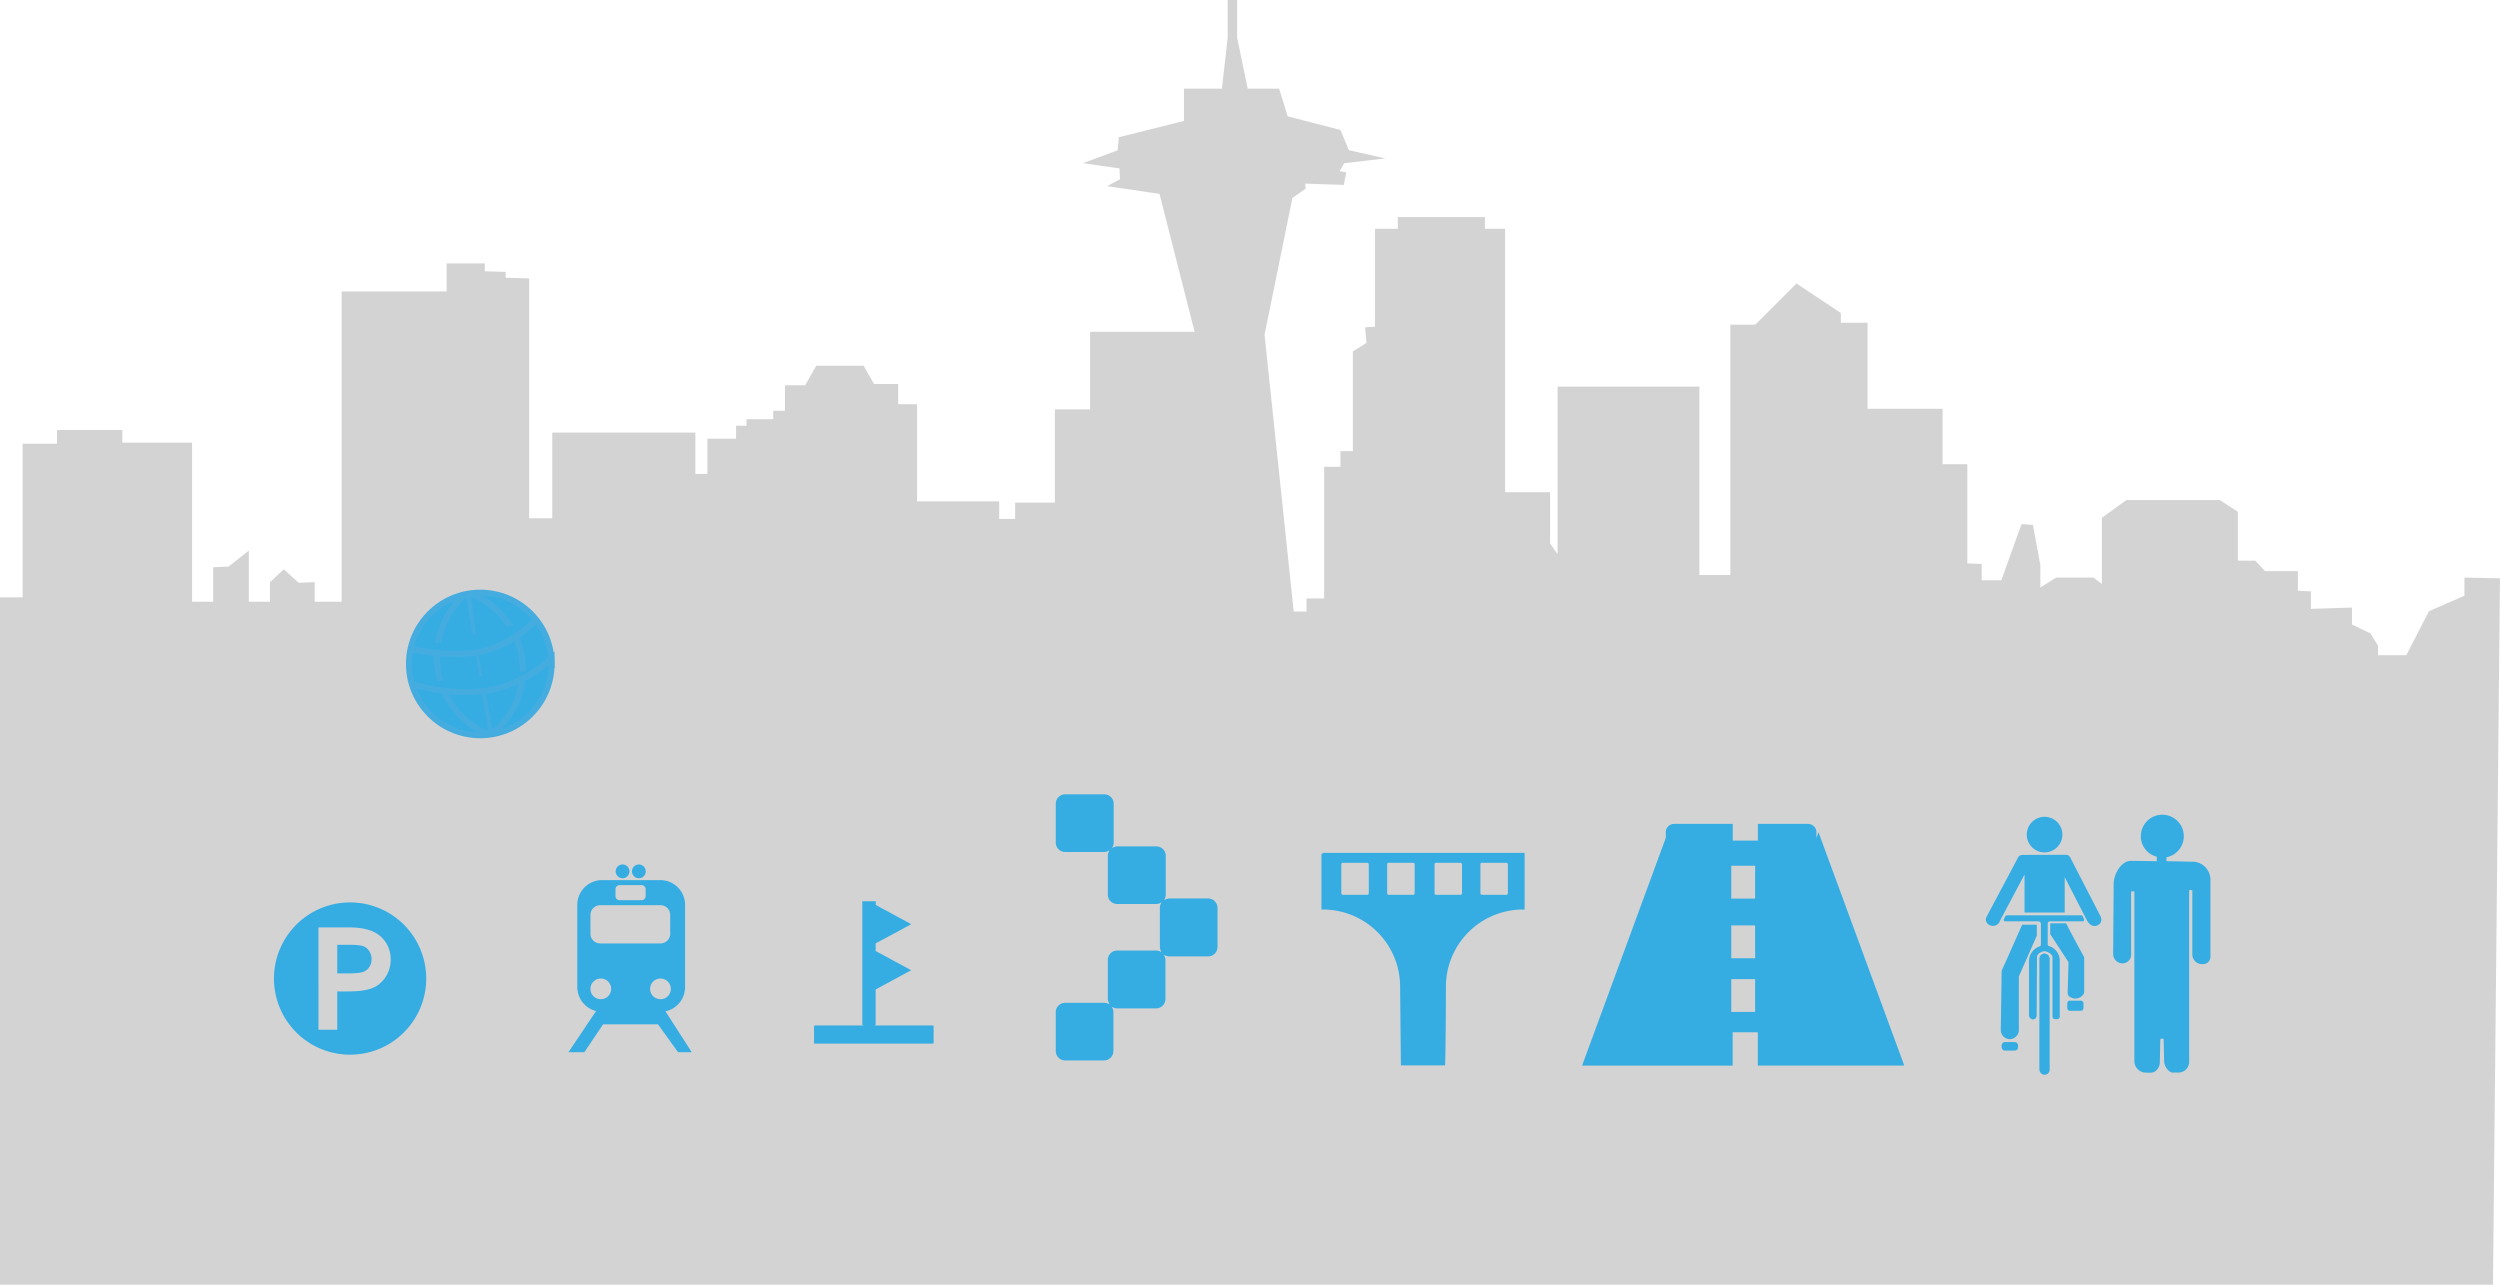 <svg id="Seattle_Background" data-name="Seattle Background" xmlns="http://www.w3.org/2000/svg" viewBox="0 0 838 430.65">
    <defs>
        <style>
            .cls-1 {
                fill: #d3d3d3;
                stroke: #d3d3d3;
            }
            
            .cls-1,
            .cls-3 {
                stroke-miterlimit: 10;
            }
            
            .cls-2 {
                fill: #35ade3;
            }
            
            .cls-3 {
                fill: #35ade3;
                stroke: #45ace0;
                stroke-width: 2px;
            }
        </style>
    </defs>
    <title>Background-test1</title>
    <g id="Existing">
        <polygon id="Background" class="cls-1" points="0.5 200.73 8.09 200.73 8.09 149.24 19.61 149.24 19.61 144.64 40.5 144.64 40.5 148.88 63.88 148.88 63.88 202.21 71.97 202.21 71.97 190.62 76.78 190.41 82.9 185.6 82.9 202.21 90.98 202.21 90.98 195.43 95.13 191.5 99.94 195.87 104.97 195.65 104.97 202.21 115.02 202.21 115.02 98.18 150.21 98.18 150.21 88.79 162 88.79 162 91.41 169 91.63 169 93.59 176.87 93.81 176.87 174.23 185.61 174.23 185.61 145.5 232.59 145.5 232.59 159.37 237.62 159.37 237.62 147.57 247.23 147.57 247.23 143.2 250.73 143.2 250.73 141.02 259.69 141.02 259.69 138.18 263.62 138.18 263.62 129.65 270.18 129.65 273.89 123.1 289.19 123.1 292.69 129.22 300.56 129.22 300.56 135.99 306.89 135.99 306.89 168.55 334.43 168.55 334.43 174.45 340.77 174.45 340.77 168.99 354.1 168.99 354.1 137.74 365.9 137.74 365.9 111.73 401.08 111.73 389.06 64.53 372.67 62.13 375.95 60.38 375.73 56.01 365.02 54.48 375.07 50.76 375.51 46.39 397.37 40.93 397.37 30.22 410.04 30.22 412.01 12.74 412.01 0.5 414.19 0.5 414.19 12.74 417.82 30.22 428.4 30.22 431.24 39.4 448.94 43.99 451.78 50.76 461.4 52.95 450.25 54.26 448.28 57.76 450.69 58.19 450.03 61.47 436.92 61.03 437.14 63 432.77 66.06 423.37 112.17 433.2 205.48 438.45 205.48 438.45 201.11 444.35 201.11 444.35 156.97 449.81 156.97 449.81 151.72 453.97 151.72 453.97 118.07 458.56 115.23 458.12 110.2 461.4 109.98 461.4 77.2 469.05 77.2 469.05 73.27 497.24 73.27 497.24 77.2 504.01 77.2 504.01 165.49 519.09 165.49 519.09 182.32 522.59 187.35 522.59 130.09 569.13 130.09 569.13 193.25 580.5 193.25 580.5 109.33 588.58 109.33 602.24 95.67 616.55 105.18 616.55 108.67 625.51 108.67 625.51 137.52 650.65 137.52 650.65 156.1 658.95 156.1 658.95 189.31 663.76 189.53 663.76 195 671.19 195 677.96 176.2 681.02 176.42 683.43 189.53 683.43 197.84 689.33 194.12 701.56 194.12 705.06 196.74 705.06 173.8 712.93 168.12 743.96 168.12 749.64 171.83 749.64 188.44 755.76 188.44 759.04 191.94 769.75 191.94 769.75 198.49 774.12 198.71 774.12 204.61 787.88 204.17 787.88 209.64 794.22 212.7 796.63 216.63 796.63 220.13 806.9 220.13 814.55 205.27 826.57 200.02 826.57 194.12 837.49 194.34 835.15 430.15 0.5 430.15 0.5 200.73" />
        <g id="Parking">
            <path id="_Path_" data-name="&lt;Path&gt;" class="cls-2" d="M119.3,467.62a25.52,25.52,0,1,0,25.52,25.52h0A25.52,25.52,0,0,0,119.3,467.62Zm9.63,27.49c-2.46,1.92-6.14,2.35-10.65,2.35H115v12.84h-6.3V476H119q6.73,0,10.07,2.63a10.15,10.15,0,0,1,3.84,8,10.52,10.52,0,0,1-4,8.48h0Zm-2.44-8.48a4.43,4.43,0,0,1-2.05,3.93c-1.32.79-3.69,0.86-6.52,0.86H115v-9.59h3.84c2.5,0,4.49.07,5.67,0.84a4.88,4.88,0,0,1,2,4h0Z" transform="translate(-1.95 -165.13)" />
        </g>
        <g id="Transit">
            <path id="Combined-Shape" class="cls-2" d="M192.5,517.83h5.32l6.3-9.35h18.39l6.72,9.35h4.59L225,504.1l0.15,0a8.3,8.3,0,0,0,6.44-8.09V468.44a8.3,8.3,0,0,0-8.3-8.3H203.76a8.3,8.3,0,0,0-8.3,8.3V496a8.3,8.3,0,0,0,6.17,8l0.14,0Zm10.84-17.76a3.47,3.47,0,1,1,3.47-3.47A3.47,3.47,0,0,1,203.34,500.07Zm20,0a3.47,3.47,0,1,1,3.47-3.47A3.47,3.47,0,0,1,223.31,500.07Zm-20.17-31.52h20.17a3.26,3.26,0,0,1,3.26,3.26v6.3a3.26,3.26,0,0,1-3.26,3.26H203.13a3.26,3.26,0,0,1-3.26-3.26v-6.3A3.26,3.26,0,0,1,203.13,468.55Zm6.51-6.72H217a1.37,1.37,0,0,1,1.37,1.37v2.31a1.37,1.37,0,0,1-1.37,1.37h-7.36a1.37,1.37,0,0,1-1.37-1.37v-2.31A1.37,1.37,0,0,1,209.65,461.82Zm0.95-2.31a2.31,2.31,0,1,0-2.31-2.31A2.31,2.31,0,0,0,210.59,459.51Zm5.46,0a2.31,2.31,0,1,0-2.31-2.31A2.31,2.31,0,0,0,216.06,459.51Z" transform="translate(-1.95 -165.13)" />
        </g>
        <g id="Safety_Devices" data-name="Traffic Structure and Devices">
            <path id="Combined-Shape-2" data-name="Combined-Shape" class="cls-2" d="M307.41,474.92l-11.9-6.44v-0.94a0.41,0.41,0,0,0,0-.21,0.22,0.22,0,0,0-.09-0.09,0.41,0.41,0,0,0-.21,0h-3.92a0.41,0.41,0,0,0-.21,0,0.22,0.22,0,0,0-.09.09,0.41,0.41,0,0,0,0,.21v40.87a0.41,0.41,0,0,0,0,.21,0.22,0.22,0,0,0,.09.09,0.41,0.41,0,0,0,.21,0v0.16H275.07a0.25,0.25,0,0,0-.25.25v5.58a0.25,0.25,0,0,0,.25.25h39.58a0.25,0.25,0,0,0,.25-0.25v-5.58a0.25,0.25,0,0,0-.25-0.25H295.17v-0.16a0.41,0.41,0,0,0,.21,0,0.22,0.22,0,0,0,.09-0.09,0.41,0.41,0,0,0,0-.21V496.79l11.9-6.44-11.9-6.44v-2.56Z" transform="translate(-1.95 -165.13)" />
        </g>
        <g id="ITS">
            <path id="Combined-Shape-3" data-name="Combined-Shape" class="cls-2" d="M373.68,501.34l0.23,0.47-0.47-.23a3.15,3.15,0,0,0-1.36-.31H359a3.16,3.16,0,0,0-3.16,3.16v13a3.16,3.16,0,0,0,3.16,3.16h13a3.16,3.16,0,0,0,3.16-3.16v-13a3.15,3.15,0,0,0-.31-1.36l-0.23-.47,0.47,0.23a3.15,3.15,0,0,0,1.36.31h13a3.16,3.16,0,0,0,3.16-3.16V487a3.15,3.15,0,0,0-.31-1.36l-0.23-.47,0.47,0.23a3.15,3.15,0,0,0,1.36.31h13a3.16,3.16,0,0,0,3.16-3.16v-13A3.16,3.16,0,0,0,407,466.3H394a3.15,3.15,0,0,0-1.36.31l-0.47.23,0.23-.47a3.15,3.15,0,0,0,.31-1.36V452a3.16,3.16,0,0,0-3.16-3.16h-13a3.15,3.15,0,0,0-1.36.31l-0.47.23,0.23-.47a3.15,3.15,0,0,0,.31-1.36v-13a3.16,3.16,0,0,0-3.16-3.16H359a3.16,3.16,0,0,0-3.16,3.16v13a3.16,3.16,0,0,0,3.16,3.16h13a3.15,3.15,0,0,0,1.36-.31l0.47-.23-0.23.47a3.15,3.15,0,0,0-.31,1.36v13a3.16,3.16,0,0,0,3.16,3.16h13a3.15,3.15,0,0,0,1.36-.31l0.47-.23-0.23.47a3.15,3.15,0,0,0-.31,1.36v13a3.15,3.15,0,0,0,.31,1.36l0.23,0.47-0.47-.23a3.15,3.15,0,0,0-1.36-.31h-13a3.16,3.16,0,0,0-3.16,3.16v13A3.15,3.15,0,0,0,373.68,501.34Z" transform="translate(-1.95 -165.13)" />
        </g>
        <g id="Bridge_Struct" data-name="Bridges and Structure">
            <path id="Combined-Shape-4" data-name="Combined-Shape" class="cls-2" d="M445.41,451H513v19h-0.51a25.87,25.87,0,0,0-25.87,25.87q0,14.29-.26,26.38H471.53q-0.26-26.12-.26-26.38A25.87,25.87,0,0,0,445.41,470H444.9V451.53Zm6.8,3.33a0.74,0.74,0,0,0-.39.07,0.47,0.47,0,0,0-.19.19,0.74,0.74,0,0,0-.07.39v9.44a0.74,0.74,0,0,0,.07.39,0.47,0.47,0,0,0,.19.19,0.74,0.74,0,0,0,.39.07h7.91a0.74,0.74,0,0,0,.39-0.07,0.47,0.47,0,0,0,.19-0.19,0.74,0.74,0,0,0,.07-0.39V455a0.74,0.74,0,0,0-.07-0.39,0.47,0.47,0,0,0-.19-0.19,0.74,0.74,0,0,0-.39-0.07h-7.91Zm15.37,0a0.74,0.74,0,0,0-.39.07,0.47,0.47,0,0,0-.19.19,0.74,0.74,0,0,0-.07.39v9.44a0.74,0.74,0,0,0,.07.39,0.47,0.47,0,0,0,.19.19,0.74,0.74,0,0,0,.39.07h7.91a0.74,0.74,0,0,0,.39-0.07,0.47,0.47,0,0,0,.19-0.19,0.74,0.74,0,0,0,.07-0.39V455a0.74,0.74,0,0,0-.07-0.39,0.47,0.47,0,0,0-.19-0.19,0.74,0.74,0,0,0-.39-0.07h-7.91Zm15.88,0a0.74,0.74,0,0,0-.39.07,0.47,0.47,0,0,0-.19.19,0.74,0.74,0,0,0-.07.39v9.44a0.74,0.74,0,0,0,.07.39,0.47,0.47,0,0,0,.19.19,0.74,0.74,0,0,0,.39.07h7.91a0.74,0.74,0,0,0,.39-0.07,0.47,0.47,0,0,0,.19-0.19,0.74,0.74,0,0,0,.07-0.39V455a0.74,0.74,0,0,0-.07-0.39,0.47,0.47,0,0,0-.19-0.19,0.74,0.74,0,0,0-.39-0.07h-7.91Zm15.37,0a0.74,0.74,0,0,0-.39.07,0.47,0.47,0,0,0-.19.19,0.74,0.74,0,0,0-.07.39v9.44a0.74,0.74,0,0,0,.07.39,0.47,0.47,0,0,0,.19.19,0.74,0.74,0,0,0,.39.07h7.91a0.74,0.74,0,0,0,.39-0.07,0.47,0.47,0,0,0,.19-0.19,0.74,0.74,0,0,0,.07-0.39V455a0.74,0.74,0,0,0-.07-0.39,0.47,0.47,0,0,0-.19-0.19,0.74,0.74,0,0,0-.39-0.07h-7.91Z" transform="translate(-1.95 -165.13)" />
        </g>
        <g id="Channelization">
            <path id="Combined-Shape-5" data-name="Combined-Shape" class="cls-2" d="M582.76,522.33H532.26L560.32,446v-1.91a2.8,2.8,0,0,1,2.81-2.79h19.64v5.59h8.42v-5.59H608a2.8,2.8,0,0,1,2.81,2.79V446l0.7-1.91,28.75,78.21H591.17V511.15h-8.42v11.17Zm-0.49-67v11h8v-11h-8Zm0,38v11h8v-11h-8Zm0-18v11h8v-11h-8Z" transform="translate(-1.95 -165.13)" />
        </g>
        <g id="Bike_Ped" data-name="Bike and Pedestrian">
            <path class="cls-2" d="M737.62,454l-3.83-.09-5.64-.11v-1.31a7.2,7.2,0,1,0-8.59-7.06,7,7,0,0,0,5.34,6.85v1.52l-8.57-.12c-3.35,0-5.88,4.41-5.88,7.78l-0.17,23.41a3.17,3.17,0,0,0,3.15,3.18h0a2.88,2.88,0,0,0,2.87-2.89h0V463.92h1.09v56.87a3.9,3.9,0,0,0,3.91,3.89H723a2.67,2.67,0,0,0,1.85-.85,3.85,3.85,0,0,0,1.08-2.68l0.15-7.44a0.44,0.44,0,0,1,.43-0.44h0.06l0.27,0a0.41,0.41,0,0,1,.36.39l0.17,7.07a4.45,4.45,0,0,0,1.78,3.5,1.79,1.79,0,0,0,.95.41h2.09a3.55,3.55,0,0,0,3.56-3.53h0V463.5h1.07v21.58A3.22,3.22,0,0,0,740,488.3h0.44a2.45,2.45,0,0,0,2.45-2.45V460A6.09,6.09,0,0,0,737.62,454Z" transform="translate(-1.95 -165.13)" />
            <circle class="cls-2" cx="685.34" cy="279.76" r="5.97" />
            <rect class="cls-2" x="683.6" y="319.62" width="3.45" height="40.65" rx="1.71" ry="1.71" />
            <path class="cls-2" d="M688.69,482.23a0.5,0.5,0,0,1-.35-0.48v-7a0.79,0.79,0,0,1,.79-0.79h10.94a0.51,0.51,0,0,0,.44-0.73l-0.45-1a0.51,0.51,0,0,0-.44-0.28h-25a0.51,0.51,0,0,0-.44.27l-0.54,1a0.51,0.51,0,0,0,.44.75h11.11a0.87,0.87,0,0,1,.87.87v7a0.52,0.52,0,0,1-.36.49,5.29,5.29,0,0,0-3.62,5v18.12a1.36,1.36,0,0,0,1.12,1.36h0.35a0.94,0.94,0,0,0,.81-0.44,1.79,1.79,0,0,0,.28-0.87l0.11-19.6c0-1,1.54-1.91,2.49-1.91s2.7,1,2.7,1.91v19.94a0.94,0.94,0,0,0,.77.93l0.68,0a0.95,0.95,0,0,0,1-1V487.13A5.1,5.1,0,0,0,688.69,482.23Z" transform="translate(-1.95 -165.13)" />
            <path class="cls-2" d="M706.18,472.52l-10.31-20a1.6,1.6,0,0,0-1.31-.87l-14.8.05a1.6,1.6,0,0,0-1.34.84l-10.56,19.87a2,2,0,0,0,.83,2.71h0a2.5,2.5,0,0,0,3.69-1.42l8.19-15.43V471h13.47V459.14l7.51,14.61c1,1.64,2.22,2.22,3.67,1.47h0a2,2,0,0,0,.88-2.7h0Z" transform="translate(-1.95 -165.13)" />
            <path class="cls-2" d="M684.69,478.79v-3.7h-4.93c-1.39,3.24-6.41,14.48-6.85,15.41l-0.3,19.9a3.06,3.06,0,0,0,3.06,3.06h0a3.11,3.11,0,0,0,3-3.15V492.43l6-13.63h0Z" transform="translate(-1.95 -165.13)" />
            <path class="cls-2" d="M694.46,474.62h-5.13a0.14,0.14,0,0,0-.14.14v3.43l0,0.07,6.12,9.37,0,0.08s-0.22,8.13-.28,10.1a2,2,0,0,0,.2.94,1.2,1.2,0,0,0,.55.53,3.27,3.27,0,0,0,4.35-.62,1.65,1.65,0,0,0,.44-1V486s-4.5-8.19-6-11.29A0.14,0.14,0,0,0,694.46,474.62Z" transform="translate(-1.95 -165.13)" />
            <rect class="cls-2" x="692.95" y="335.42" width="5.43" height="3.4" rx="0.84" ry="0.84" />
            <rect class="cls-2" x="670.96" y="349.3" width="5.48" height="2.86" rx="1.04" ry="1.04" />
        </g>
        <g id="Real_Property" data-name="Real Property">
            <circle class="cls-3" cx="160.98" cy="222.56" r="23.9" />
            <path class="cls-3" d="M159.36,364l0.18,0.1a27.34,27.34,0,0,1,8,46.4l-0.83.74" transform="translate(-1.95 -165.13)" />
            <path class="cls-3" d="M158.75,364.15l2.79,21.49c0.09,0.67,4.78,25.61,4.78,25.61" transform="translate(-1.95 -165.13)" />
            <path class="cls-3" d="M158.05,364.28l-0.3.17a28.14,28.14,0,0,0,5.59,45.79l2.48,1.19" transform="translate(-1.95 -165.13)" />
            <path class="cls-3" d="M139.55,382.69h0c20.46,3.73,29.69,1.46,41.94-9.43l0.2-.4" transform="translate(-1.95 -165.13)" />
            <path class="cls-3" d="M140,394.46s11.93,3.83,24.34,2.3c8.63-1.06,17.6-6.15,22.49-10.93v3.26" transform="translate(-1.95 -165.13)" />
        </g>
    </g>
</svg>